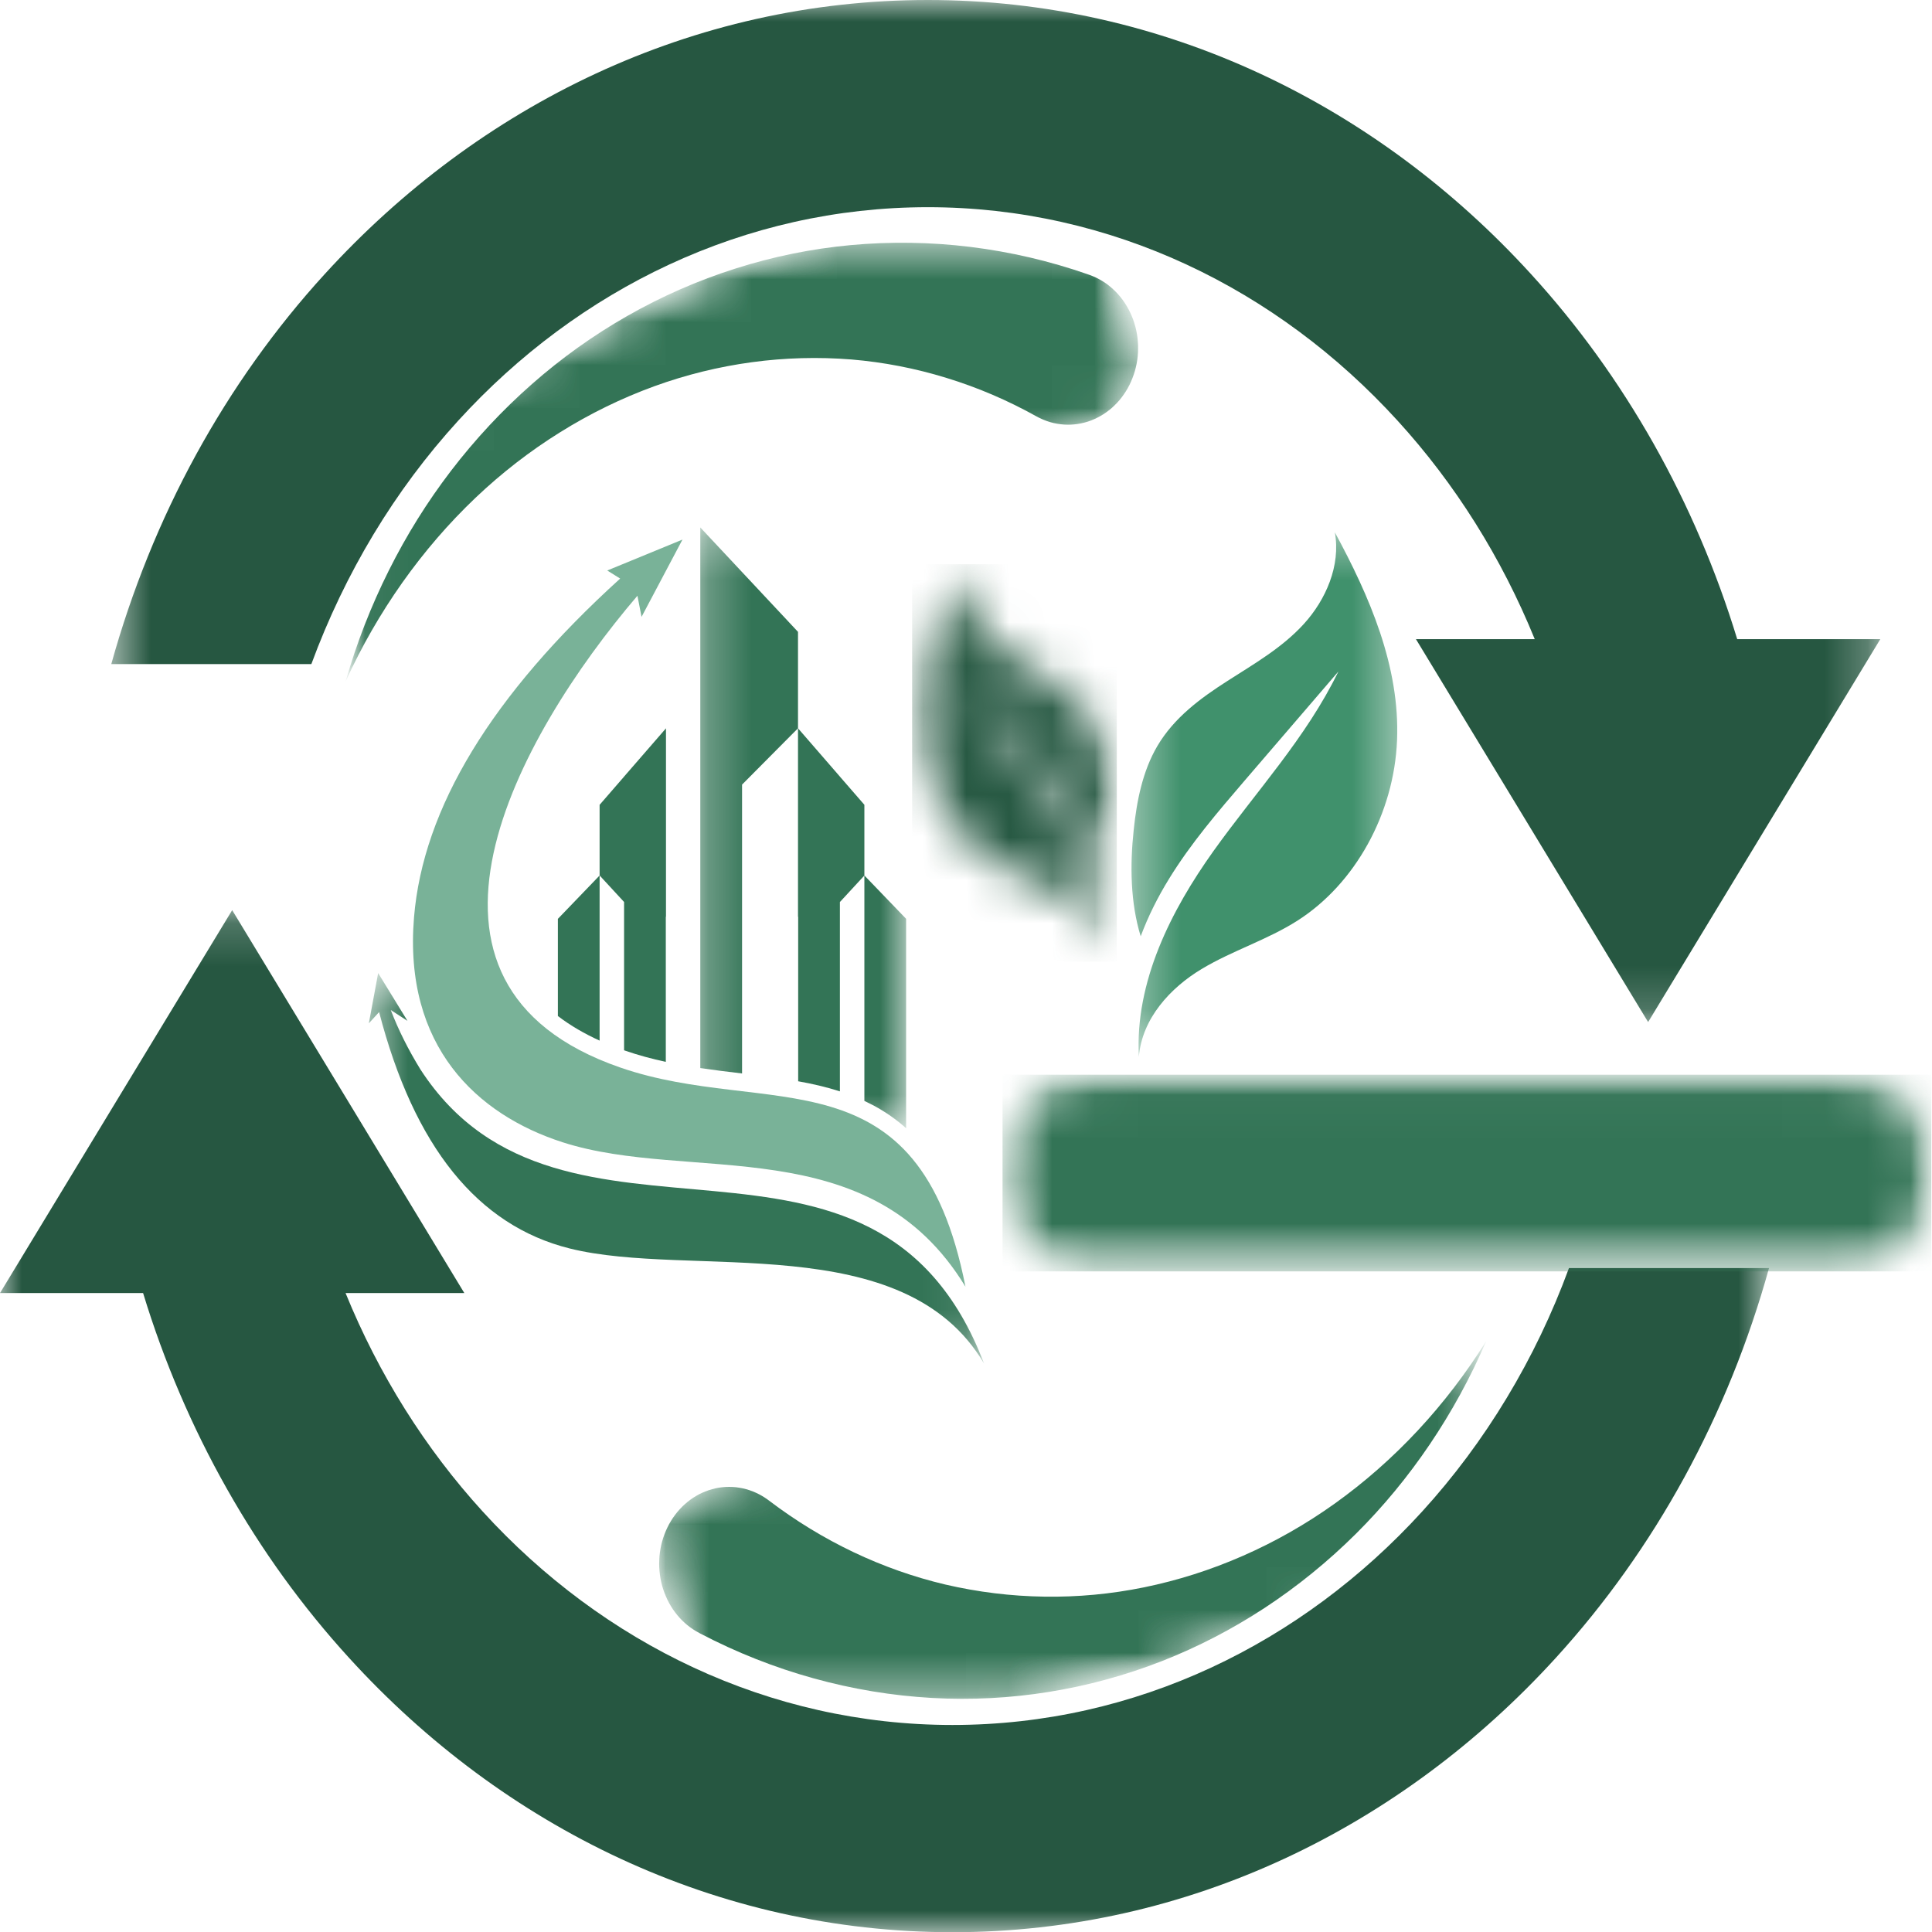 <svg width="45" height="45" viewBox="0 0 45 45" fill="none" xmlns="http://www.w3.org/2000/svg">
<mask id="mask0_9_1996" style="mask-type:luminance" maskUnits="userSpaceOnUse" x="2" y="0" width="42" height="24">
<path d="M2.567 0H43.751V23.817H2.567V0Z" fill="white"/>
</mask>
<g mask="url(#mask0_9_1996)">
<path d="M21.612 0C27.099 0 32.067 2.441 35.663 6.387C36.206 6.981 36.716 7.609 37.193 8.268C37.669 8.928 38.109 9.615 38.514 10.331C38.917 11.046 39.283 11.785 39.608 12.547C39.935 13.309 40.219 14.089 40.463 14.887H43.796L41.092 19.346L38.388 23.806L35.684 19.346L32.98 14.887H35.747C35.361 13.939 34.9 13.038 34.363 12.182C33.826 11.327 33.223 10.533 32.553 9.799C29.753 6.727 25.885 4.826 21.612 4.826C17.34 4.826 13.472 6.727 10.672 9.799C9.934 10.608 9.277 11.489 8.701 12.444C8.126 13.399 7.643 14.407 7.252 15.468H2.592C2.829 14.614 3.113 13.779 3.443 12.963C3.773 12.147 4.147 11.357 4.566 10.591C4.985 9.826 5.445 9.091 5.946 8.388C6.447 7.685 6.985 7.017 7.561 6.387C11.158 2.441 16.126 0 21.612 0Z" fill="#265741"/>
</g>
<mask id="mask1_9_1996" style="mask-type:luminance" maskUnits="userSpaceOnUse" x="0" y="21" width="42" height="24">
<path d="M0 21.189H41.242V45H0V21.189Z" fill="white"/>
</mask>
<g mask="url(#mask1_9_1996)">
<path d="M22.184 45.005C16.697 45.005 11.729 42.564 8.133 38.618C7.59 38.023 7.08 37.396 6.603 36.736C6.127 36.077 5.687 35.389 5.283 34.674C4.878 33.958 4.513 33.219 4.187 32.457C3.861 31.696 3.576 30.916 3.333 30.118H0L2.704 25.658L5.408 21.199L8.112 25.658L10.815 30.118H8.049C8.435 31.066 8.897 31.967 9.433 32.822C9.97 33.677 10.573 34.472 11.243 35.206C14.043 38.278 17.912 40.178 22.184 40.178C26.456 40.178 30.324 38.278 33.125 35.206C33.862 34.397 34.519 33.515 35.095 32.56C35.671 31.606 36.154 30.598 36.544 29.536H41.204C40.967 30.39 40.683 31.225 40.353 32.041C40.023 32.857 39.648 33.648 39.23 34.413C38.811 35.179 38.351 35.913 37.85 36.616C37.349 37.32 36.81 37.987 36.235 38.618C32.638 42.564 27.67 45.005 22.184 45.005Z" fill="#265741"/>
</g>
<mask id="mask2_9_1996" style="mask-type:luminance" maskUnits="userSpaceOnUse" x="23" y="25" width="22" height="5">
<path d="M23.351 25.032H45V29.613H23.351V25.032Z" fill="white"/>
</mask>
<g mask="url(#mask2_9_1996)">
<mask id="mask3_9_1996" style="mask-type:luminance" maskUnits="userSpaceOnUse" x="23" y="25" width="22" height="5">
<path d="M25.439 25.032H42.899C44.052 25.032 44.987 26.057 44.987 27.322C44.987 28.588 44.052 29.613 42.899 29.613H25.439C24.286 29.613 23.351 28.588 23.351 27.322C23.351 26.057 24.286 25.032 25.439 25.032Z" fill="white"/>
</mask>
<g mask="url(#mask3_9_1996)">
<path d="M23.351 25.032H44.984V29.613H23.351V25.032Z" fill="#337456"/>
</g>
</g>
<mask id="mask4_9_1996" style="mask-type:luminance" maskUnits="userSpaceOnUse" x="26" y="12" width="7" height="13">
<path d="M26.354 12.399H32.6V24.606H26.354V12.399Z" fill="white"/>
</mask>
<g mask="url(#mask4_9_1996)">
<path d="M31.091 12.399C31.232 13.174 30.879 13.973 30.37 14.532C29.861 15.091 29.21 15.462 28.589 15.861C27.967 16.259 27.346 16.714 26.956 17.378C26.616 17.956 26.477 18.648 26.406 19.33C26.317 20.16 26.329 21.029 26.569 21.808C26.744 21.338 26.971 20.888 27.23 20.468C27.739 19.64 28.366 18.91 28.989 18.183C29.718 17.335 30.446 16.488 31.174 15.64C30.42 17.19 29.251 18.441 28.263 19.824C27.276 21.209 26.433 22.862 26.526 24.617C26.599 23.719 27.264 23.005 27.985 22.572C28.706 22.138 29.513 21.895 30.223 21.442C31.567 20.583 32.47 18.948 32.54 17.244C32.611 15.52 31.894 13.881 31.091 12.399Z" fill="#40916C"/>
</g>
<mask id="mask5_9_1996" style="mask-type:luminance" maskUnits="userSpaceOnUse" x="21" y="13" width="6" height="10">
<path d="M21.243 13.116H26.011V22.409H21.243V13.116Z" fill="white"/>
</mask>
<g mask="url(#mask5_9_1996)">
<mask id="mask6_9_1996" style="mask-type:luminance" maskUnits="userSpaceOnUse" x="21" y="13" width="5" height="10">
<path d="M22.396 13.142C22.29 13.729 22.557 14.335 22.943 14.758C23.328 15.181 23.822 15.463 24.293 15.765C24.764 16.067 25.233 16.411 25.53 16.915C25.788 17.352 25.893 17.876 25.947 18.394C26.013 19.021 26.003 19.68 25.821 20.271C25.689 19.915 25.517 19.574 25.32 19.256C24.935 18.63 24.46 18.076 23.988 17.526C23.436 16.884 22.885 16.242 22.333 15.599C22.904 16.774 23.789 17.72 24.538 18.77C25.287 19.818 25.925 21.07 25.855 22.399C25.799 21.719 25.296 21.179 24.75 20.85C24.205 20.521 23.593 20.338 23.054 19.995C22.036 19.341 21.352 18.103 21.299 16.812C21.245 15.507 21.788 14.266 22.396 13.142Z" fill="white"/>
</mask>
<g mask="url(#mask6_9_1996)">
<path d="M26.013 13.142V22.399H21.245V13.142H26.013Z" fill="url(#paint0_linear_9_1996)"/>
</g>
</g>
<mask id="mask7_9_1996" style="mask-type:luminance" maskUnits="userSpaceOnUse" x="15" y="31" width="20" height="9">
<path d="M15.316 31.233H34.653V39.588H15.316V31.233Z" fill="white"/>
</mask>
<g mask="url(#mask7_9_1996)">
<mask id="mask8_9_1996" style="mask-type:luminance" maskUnits="userSpaceOnUse" x="14" y="29" width="22" height="14">
<path d="M35.884 36.289L16.518 42.127L14.719 34.944L34.086 29.108L35.884 36.289Z" fill="white"/>
</mask>
<g mask="url(#mask8_9_1996)">
<mask id="mask9_9_1996" style="mask-type:luminance" maskUnits="userSpaceOnUse" x="14" y="29" width="22" height="14">
<path d="M35.884 36.289L16.518 42.127L14.719 34.944L34.086 29.108L35.884 36.289Z" fill="white"/>
</mask>
<g mask="url(#mask9_9_1996)">
<path d="M17.915 34.954C18.534 35.424 19.188 35.823 19.878 36.152C20.568 36.48 21.28 36.732 22.015 36.906C22.777 37.083 23.547 37.178 24.326 37.189C25.104 37.201 25.876 37.129 26.642 36.973C27.434 36.811 28.204 36.566 28.953 36.237C29.701 35.909 30.413 35.504 31.088 35.022C31.784 34.524 32.429 33.956 33.023 33.319C33.617 32.681 34.149 31.986 34.618 31.234C34.251 32.084 33.812 32.887 33.302 33.642C32.791 34.398 32.218 35.092 31.583 35.724C30.927 36.375 30.219 36.95 29.46 37.449C28.7 37.947 27.904 38.36 27.071 38.687C26.213 39.023 25.333 39.263 24.431 39.408C23.53 39.553 22.624 39.6 21.714 39.549C20.778 39.496 19.856 39.343 18.947 39.091C18.038 38.839 17.161 38.492 16.314 38.05L16.285 38.034C16.237 38.009 16.19 37.981 16.144 37.951C16.099 37.921 16.054 37.889 16.011 37.854C15.969 37.819 15.927 37.782 15.888 37.743C15.848 37.703 15.811 37.662 15.775 37.619C15.739 37.575 15.705 37.53 15.673 37.483C15.642 37.436 15.612 37.387 15.585 37.337C15.557 37.287 15.532 37.235 15.51 37.182C15.487 37.13 15.466 37.076 15.448 37.02C15.43 36.965 15.415 36.909 15.402 36.853C15.389 36.796 15.379 36.738 15.371 36.68C15.363 36.623 15.358 36.565 15.355 36.506C15.353 36.448 15.353 36.389 15.356 36.331C15.358 36.272 15.363 36.214 15.371 36.156C15.379 36.099 15.389 36.041 15.402 35.984C15.415 35.928 15.431 35.871 15.449 35.816C15.467 35.761 15.487 35.707 15.51 35.654C15.533 35.602 15.558 35.55 15.585 35.5C15.613 35.45 15.643 35.401 15.674 35.354C15.706 35.307 15.74 35.262 15.776 35.218C15.812 35.175 15.849 35.134 15.889 35.094C15.928 35.055 15.97 35.018 16.013 34.983C16.055 34.949 16.1 34.916 16.145 34.886C16.191 34.856 16.238 34.829 16.286 34.803C16.335 34.778 16.384 34.756 16.434 34.737C16.484 34.717 16.535 34.7 16.587 34.686C16.639 34.671 16.691 34.66 16.744 34.651C16.797 34.643 16.85 34.637 16.903 34.634C16.956 34.631 17.01 34.632 17.063 34.634C17.116 34.637 17.169 34.643 17.222 34.652C17.275 34.66 17.327 34.672 17.379 34.686C17.43 34.7 17.481 34.717 17.532 34.737C17.582 34.757 17.631 34.779 17.679 34.804C17.762 34.847 17.84 34.897 17.915 34.954Z" fill="#337456"/>
</g>
</g>
</g>
<mask id="mask10_9_1996" style="mask-type:luminance" maskUnits="userSpaceOnUse" x="8" y="5" width="19" height="11">
<path d="M8.043 5.606H26.525V15.932H8.043V5.606Z" fill="white"/>
</mask>
<g mask="url(#mask10_9_1996)">
<mask id="mask11_9_1996" style="mask-type:luminance" maskUnits="userSpaceOnUse" x="6" y="2" width="22" height="16">
<path d="M27.297 9.218L8.834 17.889L6.162 11.041L24.626 2.371L27.297 9.218Z" fill="white"/>
</mask>
<g mask="url(#mask11_9_1996)">
<mask id="mask12_9_1996" style="mask-type:luminance" maskUnits="userSpaceOnUse" x="6" y="2" width="22" height="16">
<path d="M6.169 11.052L24.633 2.381L27.305 9.229L8.841 17.899L6.169 11.052Z" fill="white"/>
</mask>
<g mask="url(#mask12_9_1996)">
<path d="M24.137 9.696C23.466 9.322 22.769 9.024 22.044 8.802C21.32 8.579 20.583 8.436 19.833 8.373C19.057 8.311 18.282 8.332 17.509 8.437C16.736 8.542 15.98 8.728 15.241 8.996C14.476 9.275 13.743 9.633 13.043 10.07C12.342 10.507 11.687 11.014 11.078 11.592C10.45 12.19 9.882 12.849 9.372 13.569C8.863 14.289 8.422 15.056 8.05 15.871C8.308 14.974 8.643 14.114 9.056 13.289C9.468 12.464 9.95 11.692 10.501 10.971C11.07 10.228 11.7 9.553 12.39 8.946C13.081 8.338 13.819 7.811 14.604 7.363C15.412 6.902 16.254 6.533 17.13 6.255C18.005 5.976 18.896 5.795 19.804 5.71C20.738 5.623 21.671 5.637 22.602 5.751C23.534 5.866 24.446 6.078 25.34 6.39L25.37 6.401C25.421 6.419 25.471 6.439 25.52 6.462C25.569 6.485 25.617 6.511 25.664 6.539C25.711 6.567 25.756 6.597 25.8 6.63C25.844 6.664 25.886 6.699 25.927 6.737C25.968 6.774 26.007 6.814 26.044 6.856C26.082 6.898 26.117 6.941 26.151 6.987C26.184 7.033 26.215 7.08 26.244 7.129C26.273 7.178 26.3 7.229 26.325 7.281C26.349 7.333 26.372 7.386 26.392 7.44C26.412 7.494 26.429 7.549 26.444 7.606C26.459 7.662 26.471 7.719 26.481 7.776C26.491 7.834 26.498 7.892 26.502 7.95C26.507 8.008 26.509 8.067 26.508 8.125C26.508 8.184 26.505 8.242 26.499 8.3C26.493 8.359 26.485 8.416 26.474 8.473C26.463 8.531 26.449 8.587 26.433 8.643C26.417 8.699 26.398 8.754 26.377 8.807C26.356 8.861 26.333 8.914 26.308 8.965C26.282 9.017 26.254 9.066 26.224 9.114C26.194 9.163 26.161 9.209 26.127 9.254C26.093 9.299 26.057 9.342 26.018 9.383C25.98 9.424 25.94 9.462 25.899 9.499C25.857 9.536 25.814 9.57 25.769 9.602C25.725 9.634 25.678 9.663 25.631 9.69C25.584 9.717 25.535 9.742 25.486 9.763C25.437 9.785 25.386 9.805 25.335 9.821C25.284 9.837 25.232 9.851 25.18 9.861C25.127 9.872 25.074 9.88 25.021 9.885C24.968 9.89 24.915 9.893 24.861 9.892C24.808 9.891 24.755 9.888 24.702 9.881C24.649 9.875 24.596 9.865 24.544 9.854C24.492 9.842 24.44 9.827 24.389 9.809C24.302 9.778 24.218 9.741 24.137 9.696Z" fill="#337456"/>
</g>
</g>
</g>
<path fill-rule="evenodd" clip-rule="evenodd" d="M22.487 29.968C21.395 24.41 17.888 26.056 14.445 24.864C8.846 22.926 12.044 17.158 14.847 13.876C14.911 14.203 14.943 14.368 14.943 14.368C15.579 13.167 15.896 12.568 15.896 12.568C14.729 13.047 14.144 13.288 14.144 13.288C14.345 13.414 14.445 13.476 14.445 13.476C11.453 16.19 9.852 18.822 9.643 21.37C9.396 24.372 11.11 25.963 13.103 26.605C16.08 27.565 20.244 26.282 22.487 29.969V29.968Z" fill="#79B298"/>
<mask id="mask13_9_1996" style="mask-type:luminance" maskUnits="userSpaceOnUse" x="8" y="22" width="15" height="10">
<path d="M8.59 22.597H22.923V31.733H8.59V22.597Z" fill="white"/>
</mask>
<g mask="url(#mask13_9_1996)">
<path fill-rule="evenodd" clip-rule="evenodd" d="M22.92 31.759C20.372 25.09 13.099 30.004 9.794 24.911C9.509 24.448 9.278 23.987 9.102 23.526C9.36 23.693 9.49 23.777 9.49 23.777C9.035 23.036 8.808 22.665 8.808 22.665C8.663 23.445 8.591 23.835 8.591 23.835C8.751 23.66 8.83 23.573 8.83 23.573C9.645 26.709 11.125 28.544 13.268 29.079C16.088 29.783 21.048 28.585 22.921 31.76L22.92 31.759Z" fill="#337456"/>
</g>
<mask id="mask14_9_1996" style="mask-type:luminance" maskUnits="userSpaceOnUse" x="16" y="12" width="6" height="15">
<path d="M16.257 12.285H21.134V26.352H16.257V12.285Z" fill="white"/>
</mask>
<g mask="url(#mask14_9_1996)">
<path fill-rule="evenodd" clip-rule="evenodd" d="M21.105 21.401V26.278C20.881 26.078 20.63 25.901 20.349 25.75C20.277 25.713 20.206 25.677 20.133 25.642V20.392L19.563 21.01V25.42C19.246 25.318 18.919 25.243 18.591 25.185V21.353H18.587V16.963L17.284 18.275V25.003C16.958 24.965 16.634 24.925 16.311 24.877V12.285L18.587 14.717V16.963L19.562 18.087H19.563V18.089L20.133 18.745V20.391L21.105 21.401Z" fill="#337456"/>
</g>
<path fill-rule="evenodd" clip-rule="evenodd" d="M12.994 21.401V23.665C13.293 23.894 13.624 24.082 13.966 24.238V20.391L14.536 21.009V24.463L14.558 24.471C14.872 24.58 15.189 24.664 15.508 24.733V21.351H15.512V16.964L14.537 18.087H14.536V18.089L13.966 18.746V20.392L12.994 21.402V21.401Z" fill="#337456"/>
<defs>
<linearGradient id="paint0_linear_9_1996" x1="23.64" y1="13.142" x2="23.64" y2="22.399" gradientUnits="userSpaceOnUse">
<stop stop-color="#275942"/>
<stop offset="0.5" stop-color="#275943"/>
<stop offset="1" stop-color="#275A43"/>
</linearGradient>
</defs>
</svg>
